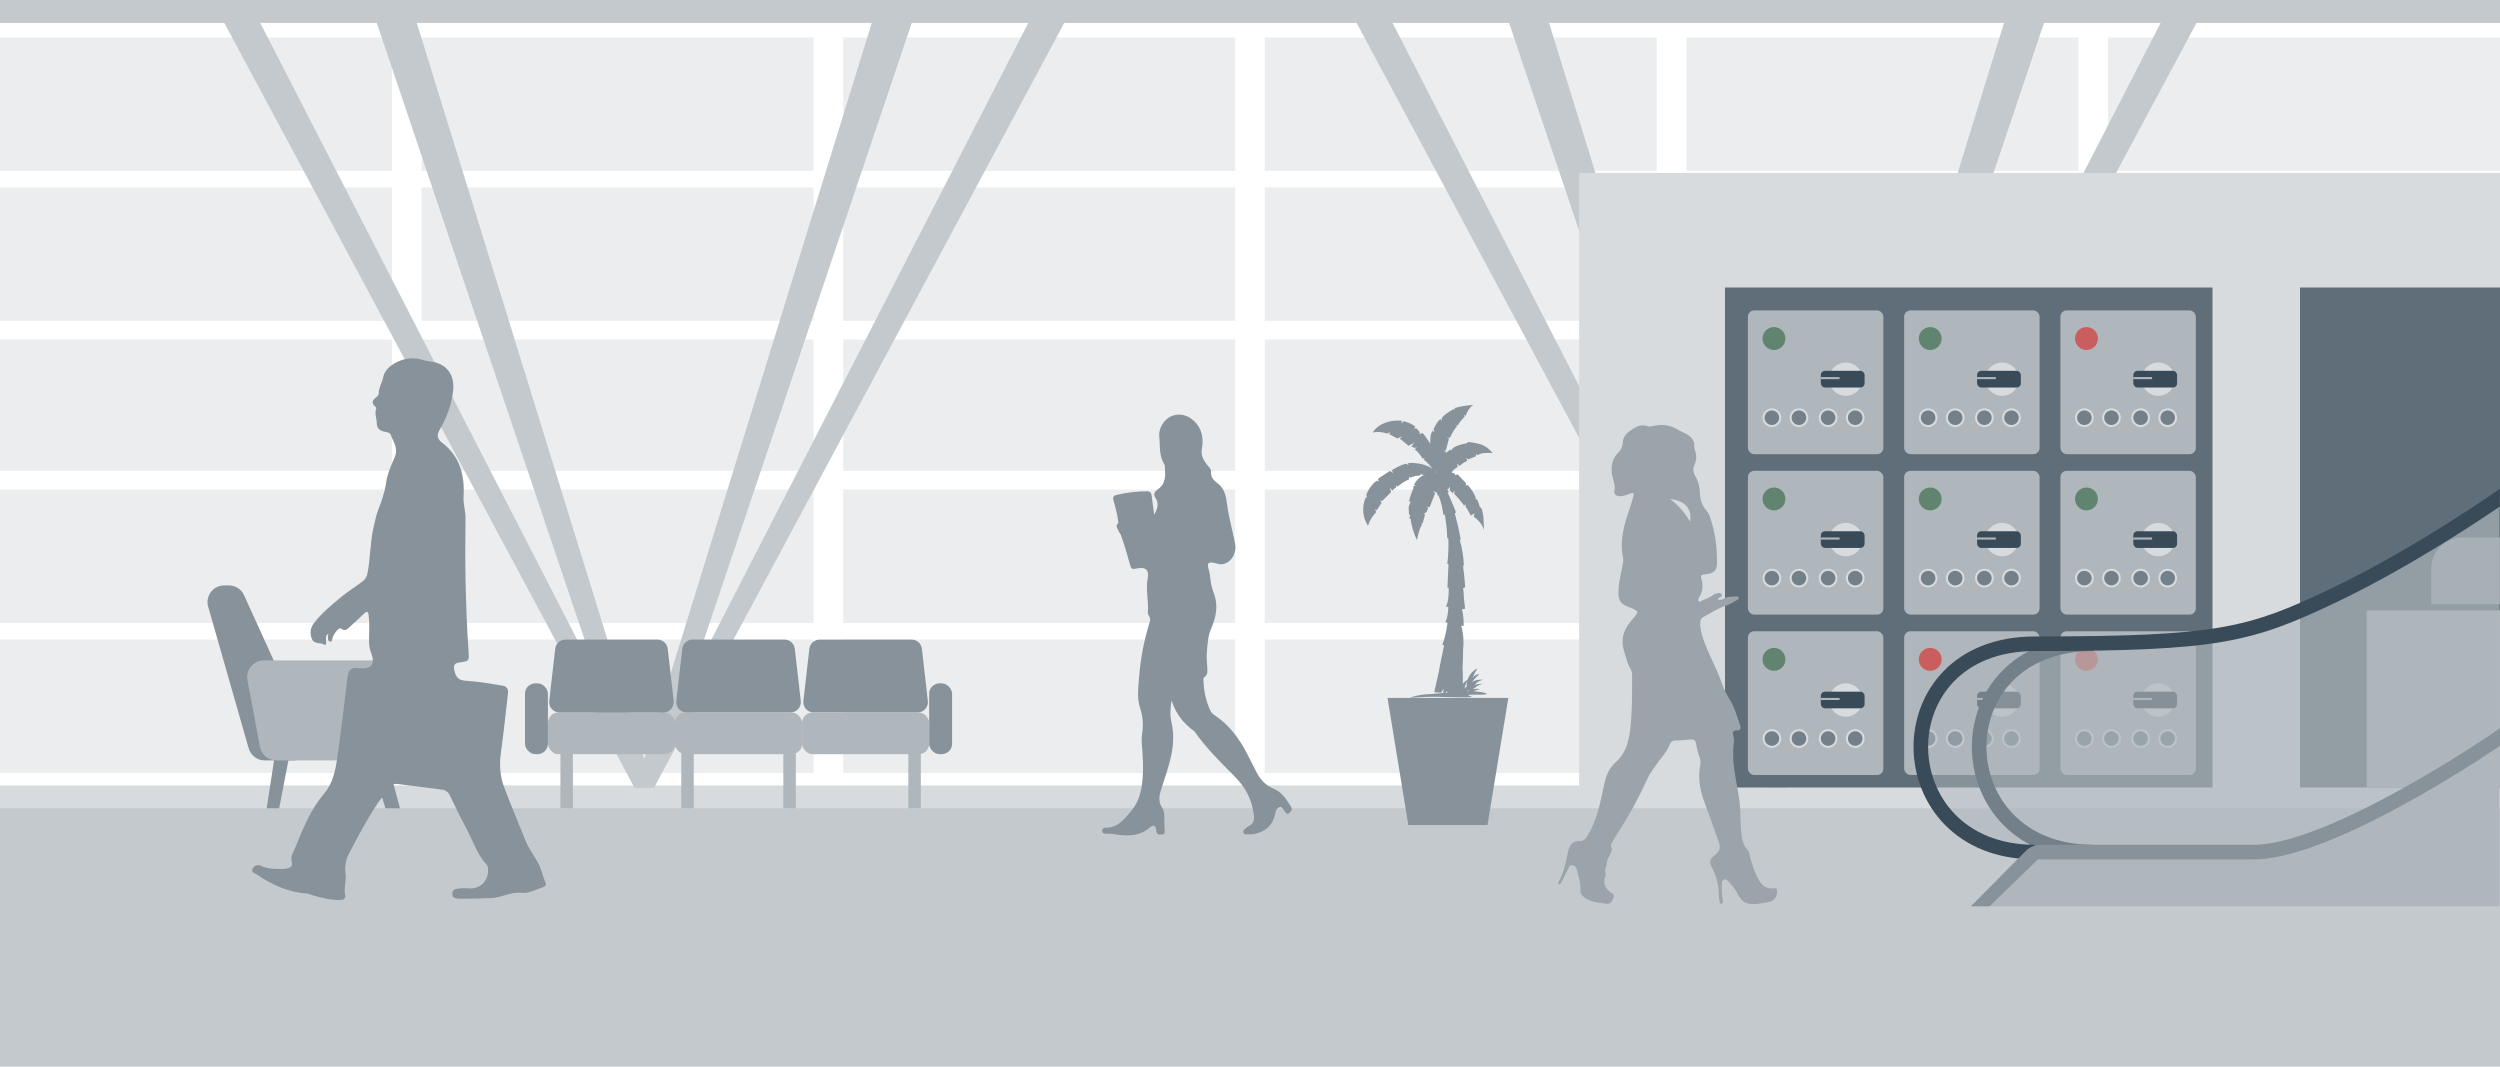 <svg width="1200" height="512" viewBox="0 0 1200 512" fill="none" xmlns="http://www.w3.org/2000/svg">
<g clip-path="url(#clip0_166_110723)">
<rect width="1200" height="512" fill="white"/>
<rect y="377" width="1200" height="135" fill="#C3C9CD"/>
<rect y="377" width="1200" height="11" fill="#D7DBDE"/>
<rect width="1200" height="377" transform="matrix(1 0 0 -1 0 377)" fill="white"/>
<rect width="1200" height="11" fill="#C3C9CD"/>
<rect x="202.375" y="307" width="188.124" height="64" fill="#EBEDEE"/>
<rect x="202.375" y="235" width="188.124" height="64" fill="#EBEDEE"/>
<rect x="202.375" y="163" width="188.124" height="63" fill="#EBEDEE"/>
<rect x="202.375" y="90" width="188.124" height="64" fill="#EBEDEE"/>
<rect x="202.375" y="18" width="188.124" height="64" fill="#EBEDEE"/>
<rect y="307" width="188.124" height="64" fill="#EBEDEE"/>
<rect y="235" width="188.124" height="64" fill="#EBEDEE"/>
<rect y="163" width="188.124" height="63" fill="#EBEDEE"/>
<rect y="90" width="188.124" height="64" fill="#EBEDEE"/>
<rect y="18" width="188.124" height="64" fill="#EBEDEE"/>
<rect x="404.75" y="307" width="188.124" height="64" fill="#EBEDEE"/>
<rect x="404.75" y="235" width="188.124" height="64" fill="#EBEDEE"/>
<rect x="404.75" y="163" width="188.124" height="63" fill="#EBEDEE"/>
<rect x="404.75" y="90" width="188.124" height="64" fill="#EBEDEE"/>
<rect x="404.75" y="18" width="188.124" height="64" fill="#EBEDEE"/>
<rect x="607.126" y="307" width="188.124" height="64" fill="#EBEDEE"/>
<rect x="607.126" y="235" width="188.124" height="64" fill="#EBEDEE"/>
<rect x="607.126" y="163" width="188.124" height="63" fill="#EBEDEE"/>
<rect x="607.126" y="90" width="188.124" height="64" fill="#EBEDEE"/>
<rect x="607.126" y="18" width="188.124" height="64" fill="#EBEDEE"/>
<rect x="809.501" y="307" width="188.124" height="64" fill="#EBEDEE"/>
<rect x="809.501" y="235" width="188.124" height="64" fill="#EBEDEE"/>
<rect x="809.501" y="163" width="188.124" height="63" fill="#EBEDEE"/>
<rect x="809.501" y="90" width="188.124" height="64" fill="#EBEDEE"/>
<rect x="809.501" y="18" width="188.124" height="64" fill="#EBEDEE"/>
<rect x="1011.88" y="307" width="188.124" height="64" fill="#EBEDEE"/>
<rect x="1011.88" y="235" width="188.124" height="64" fill="#EBEDEE"/>
<rect x="1011.88" y="163" width="188.124" height="63" fill="#EBEDEE"/>
<rect x="1011.88" y="90" width="188.124" height="64" fill="#EBEDEE"/>
<rect x="1011.88" y="18" width="188.124" height="64" fill="#EBEDEE"/>
<path d="M645 -0.5L848 378H857L662.5 -0.5H645Z" fill="#C3C9CD"/>
<path d="M720.5 -0.5L848 378H857L740 -0.5H720.5Z" fill="#C3C9CD"/>
<path d="M1060.5 -0.5L857.5 378H848.5L1043 -0.5H1060.5Z" fill="#C3C9CD"/>
<path d="M985 -0.5L857.5 378H848.5L965.5 -0.5H985Z" fill="#C3C9CD"/>
<path d="M101.5 -0.5L304.5 378H313.5L119 -0.5H101.5Z" fill="#C3C9CD"/>
<path d="M177 -0.5L304.5 378H313.5L196.5 -0.5H177Z" fill="#C3C9CD"/>
<path d="M517 -0.5L314 378H305L499.5 -0.5H517Z" fill="#C3C9CD"/>
<path d="M441.5 -0.5L314 378H305L422 -0.5H441.5Z" fill="#C3C9CD"/>
<rect x="827" y="135" width="373" height="243" fill="#5F6E79"/>
<g filter="url(#filter0_i_166_110723)">
<path d="M757 82H1200V137H1103V378H1061V137H827V378H757V82Z" fill="#D7DBDE"/>
</g>
<path d="M1167 273C1167 264.716 1173.72 258 1182 258H1200V290H1167V273Z" fill="#9BA4AB"/>
<rect x="1136" y="293" width="64" height="85" fill="#AFB7BC"/>
<g filter="url(#filter1_di_166_110723)">
<rect x="837" y="147" width="65" height="69" rx="3" fill="#AFB7BC"/>
</g>
<circle cx="886" cy="182" r="8" fill="#D7DBDE"/>
<rect x="874" y="178" width="21" height="8" rx="2" fill="#394A58"/>
<circle cx="850.5" cy="200.5" r="4.5" fill="#D7DBDE"/>
<circle cx="877.5" cy="200.5" r="4.5" fill="#D7DBDE"/>
<circle cx="863.5" cy="200.5" r="4.5" fill="#D7DBDE"/>
<circle cx="890.5" cy="200.5" r="4.5" fill="#D7DBDE"/>
<circle cx="850.5" cy="200.5" r="3.5" fill="#73808A"/>
<circle cx="877.5" cy="200.5" r="3.5" fill="#73808A"/>
<circle cx="863.5" cy="200.5" r="3.5" fill="#73808A"/>
<circle cx="890.5" cy="200.5" r="3.5" fill="#73808A"/>
<circle cx="851.5" cy="162.5" r="5.5" fill="#608470"/>
<rect x="874" y="181" width="9" height="1" fill="#AFB7BC"/>
<g filter="url(#filter2_di_166_110723)">
<rect x="837" y="224" width="65" height="69" rx="3" fill="#AFB7BC"/>
</g>
<circle cx="886" cy="259" r="8" fill="#D7DBDE"/>
<rect x="874" y="255" width="21" height="8" rx="2" fill="#394A58"/>
<circle cx="850.5" cy="277.5" r="4.5" fill="#D7DBDE"/>
<circle cx="877.5" cy="277.5" r="4.5" fill="#D7DBDE"/>
<circle cx="863.5" cy="277.5" r="4.5" fill="#D7DBDE"/>
<circle cx="890.5" cy="277.5" r="4.5" fill="#D7DBDE"/>
<circle cx="850.5" cy="277.5" r="3.5" fill="#73808A"/>
<circle cx="877.5" cy="277.5" r="3.5" fill="#73808A"/>
<circle cx="863.5" cy="277.5" r="3.5" fill="#73808A"/>
<circle cx="890.5" cy="277.5" r="3.5" fill="#73808A"/>
<circle cx="851.5" cy="239.5" r="5.5" fill="#608470"/>
<rect x="874" y="258" width="9" height="1" fill="#AFB7BC"/>
<g filter="url(#filter3_di_166_110723)">
<rect x="837" y="301" width="65" height="69" rx="3" fill="#AFB7BC"/>
</g>
<circle cx="886" cy="336" r="8" fill="#D7DBDE"/>
<rect x="874" y="332" width="21" height="8" rx="2" fill="#394A58"/>
<circle cx="850.5" cy="354.5" r="4.5" fill="#D7DBDE"/>
<circle cx="877.5" cy="354.5" r="4.5" fill="#D7DBDE"/>
<circle cx="863.5" cy="354.5" r="4.5" fill="#D7DBDE"/>
<circle cx="890.5" cy="354.5" r="4.5" fill="#D7DBDE"/>
<circle cx="850.5" cy="354.5" r="3.5" fill="#73808A"/>
<circle cx="877.5" cy="354.5" r="3.5" fill="#73808A"/>
<circle cx="863.5" cy="354.5" r="3.5" fill="#73808A"/>
<circle cx="890.5" cy="354.5" r="3.5" fill="#73808A"/>
<circle cx="851.5" cy="316.5" r="5.5" fill="#608470"/>
<rect x="874" y="335" width="9" height="1" fill="#AFB7BC"/>
<g filter="url(#filter4_di_166_110723)">
<rect x="912" y="147" width="65" height="69" rx="3" fill="#AFB7BC"/>
</g>
<circle cx="961" cy="182" r="8" fill="#D7DBDE"/>
<rect x="949" y="178" width="21" height="8" rx="2" fill="#394A58"/>
<circle cx="925.5" cy="200.5" r="4.5" fill="#D7DBDE"/>
<circle cx="952.5" cy="200.5" r="4.5" fill="#D7DBDE"/>
<circle cx="938.5" cy="200.5" r="4.5" fill="#D7DBDE"/>
<circle cx="965.5" cy="200.5" r="4.5" fill="#D7DBDE"/>
<circle cx="925.5" cy="200.5" r="3.5" fill="#73808A"/>
<circle cx="952.5" cy="200.5" r="3.5" fill="#73808A"/>
<circle cx="938.5" cy="200.5" r="3.5" fill="#73808A"/>
<circle cx="965.5" cy="200.5" r="3.5" fill="#73808A"/>
<circle cx="926.5" cy="162.5" r="5.5" fill="#608470"/>
<rect x="949" y="181" width="9" height="1" fill="#AFB7BC"/>
<g filter="url(#filter5_di_166_110723)">
<rect x="912" y="224" width="65" height="69" rx="3" fill="#AFB7BC"/>
</g>
<circle cx="961" cy="259" r="8" fill="#D7DBDE"/>
<rect x="949" y="255" width="21" height="8" rx="2" fill="#394A58"/>
<circle cx="925.5" cy="277.5" r="4.5" fill="#D7DBDE"/>
<circle cx="952.5" cy="277.5" r="4.5" fill="#D7DBDE"/>
<circle cx="938.5" cy="277.5" r="4.5" fill="#D7DBDE"/>
<circle cx="965.5" cy="277.5" r="4.5" fill="#D7DBDE"/>
<circle cx="925.5" cy="277.5" r="3.5" fill="#73808A"/>
<circle cx="952.5" cy="277.5" r="3.5" fill="#73808A"/>
<circle cx="938.5" cy="277.5" r="3.5" fill="#73808A"/>
<circle cx="965.5" cy="277.5" r="3.5" fill="#73808A"/>
<circle cx="926.5" cy="239.5" r="5.5" fill="#608470"/>
<rect x="949" y="258" width="9" height="1" fill="#AFB7BC"/>
<g filter="url(#filter6_di_166_110723)">
<rect x="912" y="301" width="65" height="69" rx="3" fill="#AFB7BC"/>
</g>
<circle cx="961" cy="336" r="8" fill="#D7DBDE"/>
<rect x="949" y="332" width="21" height="8" rx="2" fill="#394A58"/>
<circle cx="925.5" cy="354.5" r="4.5" fill="#D7DBDE"/>
<circle cx="952.5" cy="354.5" r="4.5" fill="#D7DBDE"/>
<circle cx="938.5" cy="354.5" r="4.5" fill="#D7DBDE"/>
<circle cx="965.5" cy="354.5" r="4.5" fill="#D7DBDE"/>
<circle cx="925.5" cy="354.5" r="3.5" fill="#73808A"/>
<circle cx="952.5" cy="354.5" r="3.5" fill="#73808A"/>
<circle cx="938.5" cy="354.5" r="3.5" fill="#73808A"/>
<circle cx="965.5" cy="354.5" r="3.5" fill="#73808A"/>
<circle cx="926.5" cy="316.5" r="5.5" fill="#CA5D5D"/>
<rect x="949" y="335" width="9" height="1" fill="#AFB7BC"/>
<g filter="url(#filter7_di_166_110723)">
<rect x="987" y="147" width="65" height="69" rx="3" fill="#AFB7BC"/>
</g>
<circle cx="1036" cy="182" r="8" fill="#D7DBDE"/>
<rect x="1024" y="178" width="21" height="8" rx="2" fill="#394A58"/>
<circle cx="1000.5" cy="200.5" r="4.5" fill="#D7DBDE"/>
<circle cx="1027.5" cy="200.5" r="4.5" fill="#D7DBDE"/>
<circle cx="1013.5" cy="200.5" r="4.5" fill="#D7DBDE"/>
<circle cx="1040.5" cy="200.5" r="4.5" fill="#D7DBDE"/>
<circle cx="1000.5" cy="200.5" r="3.5" fill="#73808A"/>
<circle cx="1027.5" cy="200.5" r="3.5" fill="#73808A"/>
<circle cx="1013.5" cy="200.5" r="3.5" fill="#73808A"/>
<circle cx="1040.5" cy="200.5" r="3.5" fill="#73808A"/>
<circle cx="1001.5" cy="162.5" r="5.5" fill="#CA5D5D"/>
<rect x="1024" y="181" width="9" height="1" fill="#AFB7BC"/>
<g filter="url(#filter8_di_166_110723)">
<rect x="987" y="224" width="65" height="69" rx="3" fill="#AFB7BC"/>
</g>
<circle cx="1036" cy="259" r="8" fill="#D7DBDE"/>
<rect x="1024" y="255" width="21" height="8" rx="2" fill="#394A58"/>
<circle cx="1000.5" cy="277.5" r="4.5" fill="#D7DBDE"/>
<circle cx="1027.5" cy="277.5" r="4.5" fill="#D7DBDE"/>
<circle cx="1013.5" cy="277.5" r="4.5" fill="#D7DBDE"/>
<circle cx="1040.5" cy="277.5" r="4.5" fill="#D7DBDE"/>
<circle cx="1000.5" cy="277.5" r="3.5" fill="#73808A"/>
<circle cx="1027.5" cy="277.5" r="3.5" fill="#73808A"/>
<circle cx="1013.5" cy="277.5" r="3.5" fill="#73808A"/>
<circle cx="1040.5" cy="277.5" r="3.5" fill="#73808A"/>
<circle cx="1001.5" cy="239.5" r="5.5" fill="#608470"/>
<rect x="1024" y="258" width="9" height="1" fill="#AFB7BC"/>
<g filter="url(#filter9_di_166_110723)">
<rect x="987" y="301" width="65" height="69" rx="3" fill="#AFB7BC"/>
</g>
<circle cx="1036" cy="336" r="8" fill="#D7DBDE"/>
<rect x="1024" y="332" width="21" height="8" rx="2" fill="#394A58"/>
<circle cx="1000.5" cy="354.5" r="4.5" fill="#D7DBDE"/>
<circle cx="1027.5" cy="354.5" r="4.5" fill="#D7DBDE"/>
<circle cx="1013.5" cy="354.5" r="4.5" fill="#D7DBDE"/>
<circle cx="1040.5" cy="354.5" r="4.5" fill="#D7DBDE"/>
<circle cx="1000.5" cy="354.5" r="3.5" fill="#73808A"/>
<circle cx="1027.5" cy="354.5" r="3.5" fill="#73808A"/>
<circle cx="1013.5" cy="354.5" r="3.5" fill="#73808A"/>
<circle cx="1040.5" cy="354.5" r="3.5" fill="#73808A"/>
<circle cx="1001.5" cy="316.5" r="5.5" fill="#CA5D5D"/>
<rect x="1024" y="335" width="9" height="1" fill="#AFB7BC"/>
<path opacity="0.3" d="M1004.75 309C930.752 309 932.753 409.001 1004.75 409.001H1109.75C1147.75 409.001 1199.5 374.5 1199.5 374.5V239C1199.5 239 1197 245.5 1156 267.5C1115 289.5 1090 309 1004.75 309Z" fill="#AFB7BC"/>
<path d="M1004.75 409.001C932.753 409.001 930.752 309 1004.75 309" stroke="#394A58" stroke-width="7"/>
<path opacity="0.5" d="M976.753 309C902.752 309 904.753 409.001 976.753 409.001H1081.75C1119.75 409.001 1199.75 354 1199.75 354V239C1199.75 239 1159.75 267 1119.75 286C1079.75 305 1064.75 309 976.753 309Z" fill="#AFB7BC"/>
<path fill-rule="evenodd" clip-rule="evenodd" d="M1176.61 258.343C1161.55 267.753 1141.42 279.581 1121.25 289.162C1101.17 298.703 1087.07 304.619 1066.84 308.075C1046.76 311.507 1020.73 312.5 976.753 312.5C959.083 312.5 946.279 318.446 937.921 327.062C929.526 335.717 925.386 347.303 925.502 358.966C925.619 370.631 929.994 382.247 938.475 390.931C946.916 399.573 959.611 405.501 976.753 405.501V412.501C957.894 412.501 943.339 405.929 933.467 395.821C923.636 385.755 918.636 372.371 918.503 359.036C918.369 345.698 923.105 332.283 932.897 322.188C942.726 312.055 957.422 305.5 976.753 305.5C1020.77 305.5 1046.24 304.494 1065.66 301.175C1084.93 297.882 1098.34 292.298 1118.25 282.839C1138.08 273.42 1157.95 261.748 1172.9 252.407C1180.36 247.741 1186.58 243.667 1190.93 240.761C1193.11 239.309 1194.82 238.148 1195.98 237.353C1196.56 236.955 1197 236.649 1197.3 236.442C1198.59 235.55 1199.93 234.5 1199.93 234.5V243.128C1198.75 243.938 1197.02 245.113 1194.82 246.583C1190.42 249.521 1184.14 253.634 1176.61 258.343Z" fill="#394A58"/>
<path d="M1081.75 409.001C1119.75 409.001 1199.75 354 1199.75 354V435H976.753H951L976.753 409.001H1081.75Z" fill="#AFB7BC"/>
<path fill-rule="evenodd" clip-rule="evenodd" d="M1200 358C1197.72 359.515 1192.61 362.954 1188.54 365.546C1180.41 370.727 1169.16 377.641 1156.7 384.56C1144.26 391.473 1130.56 398.424 1117.52 403.655C1104.58 408.851 1091.95 412.501 1081.75 412.501H978.212L955 435H946.05L972.359 408.461C974.237 406.567 976.794 405.501 979.461 405.501H1081.75C1090.56 405.501 1102.17 402.276 1114.92 397.159C1127.57 392.078 1141 385.278 1153.3 378.441C1165.6 371.609 1176.72 364.773 1184.78 359.642C1188.8 357.078 1192.06 354.942 1194.3 353.449L1200 349.5V358Z" fill="#87929B"/>
<path d="M99.917 291.2C98.455 286.089 102.293 281 107.609 281H109.85C112.987 281 115.834 282.833 117.132 285.687L148.066 353.687C150.475 358.984 146.603 365 140.784 365H127.056C123.485 365 120.347 362.633 119.365 359.2L99.917 291.2Z" fill="#87929B"/>
<path d="M185 388L177 362H185L192 388H185Z" fill="#87929B"/>
<path d="M134 388L139 362H132L128 388H134Z" fill="#87929B"/>
<path d="M118.776 326.474C117.853 321.551 121.63 317 126.639 317H193.306C197.986 317 201.667 321 201.278 325.664L198.611 357.664C198.266 361.811 194.8 365 190.639 365H132.639C128.79 365 125.486 362.258 124.776 358.474L118.776 326.474Z" fill="#AFB7BC"/>
<rect x="263" y="342" width="61" height="20" rx="5" fill="#AFB7BC"/>
<rect x="252" y="328" width="11" height="34" rx="5" fill="#87929B"/>
<rect x="446" y="328" width="11" height="34" rx="5" fill="#87929B"/>
<path d="M266.493 311.432C266.782 308.907 268.919 307 271.461 307H315.539C318.081 307 320.218 308.907 320.507 311.432L323.364 336.432C323.703 339.399 321.382 342 318.396 342H268.604C265.618 342 263.297 339.399 263.636 336.432L266.493 311.432Z" fill="#87929B"/>
<path d="M327.493 311.432C327.782 308.907 329.919 307 332.461 307H376.539C379.081 307 381.218 308.907 381.507 311.432L384.364 336.432C384.703 339.399 382.382 342 379.396 342H329.604C326.618 342 324.297 339.399 324.636 336.432L327.493 311.432Z" fill="#87929B"/>
<path d="M388.493 311.432C388.782 308.907 390.919 307 393.461 307H437.539C440.081 307 442.218 308.907 442.507 311.432L445.364 336.432C445.703 339.399 443.382 342 440.396 342H390.604C387.618 342 385.297 339.399 385.636 336.432L388.493 311.432Z" fill="#87929B"/>
<rect x="324" y="342" width="61" height="20" rx="5" fill="#AFB7BC"/>
<rect x="385" y="342" width="61" height="20" rx="5" fill="#AFB7BC"/>
<rect x="269" y="361" width="6" height="27" fill="#AFB7BC"/>
<rect x="327" y="361" width="6" height="27" fill="#AFB7BC"/>
<rect x="436" y="361" width="6" height="27" fill="#AFB7BC"/>
<rect x="376" y="361" width="6" height="27" fill="#AFB7BC"/>
<path d="M666 335H724L714 396H676L666 335Z" fill="#87929B"/>
<g filter="url(#filter10_i_166_110723)">
<path d="M707.286 218.169L707.526 216.756L707.886 217.552C708.233 217.373 708.59 217.215 708.956 217.079L709.328 216.935L709.576 216.853L709.879 216.741L710.183 216.656L710.764 216.502L711.057 216.487L711.477 216.467L711.812 216.451L712.301 216.427L712.595 216.413C712.845 216.387 713.097 216.375 713.35 216.376L713.629 216.363L714.206 216.405L714.499 216.391C714.785 216.418 715.068 216.465 715.346 216.532L715.342 216.448L715.237 216.299L715.234 216.229L715.025 215.973L714.935 215.851L714.743 215.65L714.61 215.503C714.607 215.433 714.478 215.369 714.39 215.303L714.228 215.129L713.848 214.811L713.6 214.613L713.098 214.076L712.809 213.894L712.476 213.672L712.086 213.425L711.669 213.206L711.094 212.912L710.648 212.667L710.191 212.479L709.706 212.306L709.221 212.12L709.067 212.127C707.33 211.607 705.537 211.294 703.726 211.194C702.526 211.869 702.378 212.283 702.378 212.283L702.568 211.867C700.913 212.133 699.301 212.621 697.777 213.318L697.679 213.323L697.106 213.645L697.008 213.649C696.813 213.78 696.628 213.924 696.455 214.083L696.307 214.216C696.19 214.333 696.084 214.46 695.989 214.596L695.871 214.755C695.758 214.928 695.673 215.116 695.617 215.314L695.28 214.714L692.873 216.512L693.056 215.648L691.918 215.591L693.031 215.131L694.507 209.454L693.35 208.991L694.982 209.123L695.262 208.535C696.064 206.75 697.105 205.083 698.356 203.578L697.564 202.846L698.57 203.358C699.546 201.757 700.722 200.287 702.071 198.984L701.531 197.959L702.392 198.674C702.392 198.674 704.307 193.943 706.395 193.379C703.317 193.504 700.265 193.995 697.303 194.842L697.343 195.667L696.809 195.342C696.809 195.342 692.574 197.579 691.287 199.365C691.201 199.608 691.141 199.821 691.067 200.021L690.983 200.319L690.911 200.561C690.895 200.633 690.875 200.704 690.851 200.774C690.857 200.83 690.86 200.886 690.859 200.942L690.864 201.04L690.868 201.123L690.34 200.056C688.9 201.529 687.791 203.293 687.088 205.23C687.323 205.655 687.461 206.127 687.491 206.612L686.634 205.701C686.301 206.199 686.058 206.751 685.915 207.333C685.924 207.515 685.809 207.745 685.75 207.986L685.759 208.167C685.714 208.394 685.669 208.634 685.626 208.889C685.626 208.889 685.63 208.972 685.632 209.014C685.646 209.308 685.564 209.634 685.538 209.972L685.551 210.238C685.565 210.531 685.58 210.839 685.526 211.164C685.523 211.252 685.527 211.341 685.538 211.429C685.549 211.639 685.559 211.863 685.57 212.087C684.049 209.609 682.029 206.946 682.029 206.946L680.125 207.263L680.571 206.625C680.092 205.806 679.452 205.093 678.69 204.529L677.683 204.858L678.301 203.721C676.64 202.471 674.722 201.606 672.686 201.19L671.58 202.351C671.671 201.872 671.788 201.398 671.931 200.932C665.238 200.415 660.817 202.871 658.742 205.452C658.436 205.811 658.159 206.195 657.915 206.599C660.19 206.127 662.552 206.299 664.734 207.096L666.36 206.527L665.785 207.382L669.724 209.462L672.012 208.384C671.67 208.813 671.301 209.219 670.908 209.601C671.815 210.117 675.05 212.974 675.05 212.974L677.593 211.688C677.593 211.688 677.613 212.093 676.373 213.4C676.511 213.412 676.648 213.434 676.783 213.465C676.973 213.51 677.158 213.571 677.338 213.648C677.463 213.707 677.584 213.776 677.698 213.855C677.765 213.909 677.825 213.972 677.875 214.042L677.879 214.112L679.156 213.574L678.101 214.648C679.573 215.882 680.821 217.363 681.787 219.024L681.791 219.108L682.874 218.916L682.432 219.624C684.053 220.854 685.436 222.368 686.515 224.093L686.166 223.816L685.949 223.672C685.783 223.543 685.609 223.425 685.427 223.319L685.109 223.124L684.534 222.815L684.522 222.858C684.278 222.744 684.021 222.63 683.75 222.531L683.478 222.418C683.107 222.282 682.709 222.147 682.282 222.027L681.956 221.945L681.233 221.756L681.302 221.753C679.219 221.305 677.087 221.121 674.957 221.205L675.011 222.309L674.092 221.569C674.092 221.569 671.625 221.828 666.964 224.801L667.866 226.074L666.177 225.049C666.177 225.049 661.895 227.764 660.433 228.816L660.78 230.201L659.789 229.702C658.756 230.502 657.836 231.438 657.052 232.483C656.788 232.832 656.513 233.21 656.253 233.629C655.993 234.048 655.733 234.481 655.477 234.97C655.234 235.458 655.006 235.96 654.795 236.516C655.005 236.804 655.097 237.16 655.053 237.513C655.046 237.591 655.009 237.662 654.951 237.714L654.829 237.804L654.732 237.809L654.55 237.818C653.582 239.987 653.173 242.364 653.361 244.733C653.549 247.101 654.328 249.384 655.626 251.373C656.405 248.88 657.781 246.615 659.636 244.775L658.897 243.409L659.778 243.941L662.182 240.363L661.497 239.219L662.461 239.467L666.59 235.315L666.75 235.167L666.135 233.165L667.332 234.438C667.871 233.854 668.494 233.352 669.179 232.948L669.133 231.997L669.818 232.538C671.472 231.165 673.301 230.016 675.256 229.122L675.384 227.715L675.891 228.349C677.031 227.814 678.248 227.466 679.498 227.319C679.897 227.272 680.299 227.253 680.7 227.261L681.125 226.19L681.456 226.944L683.091 226.865L682.993 226.87L682.236 227.159L682.083 227.166C680.135 228.168 678.588 229.806 677.698 231.807L678.457 231.854L677.235 232.67L677.515 233.245C676.536 235.312 675.804 237.488 675.335 239.727L676.437 239.926L675.464 240.646L675.971 240.705C675.809 240.828 675.673 240.982 675.572 241.159C675.459 241.355 675.366 241.561 675.294 241.775C675.299 241.887 675.236 242.016 675.2 242.144C675.208 242.181 675.21 242.219 675.205 242.256C675.179 242.396 675.163 242.537 675.156 242.679L675.161 242.791C675.17 242.972 675.18 243.182 675.191 243.42L675.195 243.49C675.191 243.705 675.202 243.919 675.226 244.133L675.237 244.357C675.246 244.552 675.256 244.762 675.267 244.986C675.271 245.07 675.275 245.153 675.279 245.237C675.283 245.321 675.377 245.807 675.448 246.112C675.442 246.145 675.443 246.178 675.452 246.21L676.044 246.265L675.356 247.7L676.04 247.919C676.531 251.518 677.579 255.018 679.147 258.294C680.356 251.999 681.589 250.846 681.589 250.846L681.049 250.115L681.816 250.331L682.247 248.81L683.034 245.969L682.347 245.666L683.708 244.844L684.533 242.786L683.658 242.071L685.192 242.502L687.815 235.9L686.909 234.543L688.355 235.482L688.532 235.081C688.775 235.77 688.991 236.46 689.14 236.929L689.522 236.729L689.528 236.854C689.536 237.008 689.642 237.171 689.706 237.35C690.776 240.192 691.485 243.157 691.814 246.175L692.475 245.933C693.166 249.689 693.565 253.493 693.67 257.311L694.177 257.356C694.196 257.748 694.22 258.251 694.244 258.755C694.328 262.401 694.148 266.049 693.708 269.67L694.287 269.782L694.182 271.945L693.772 281.13L694.345 281.102C694.357 281.354 694.371 281.648 694.387 281.983C694.411 284.21 694.257 287.988 693.02 290.206L694.199 290.261C694.202 292.807 693.74 295.332 692.836 297.712L693.797 297.876C693.814 298.225 693.681 298.666 693.607 299.16C693.214 302.354 692.449 305.491 691.327 308.506L692.177 308.703L691.985 309.651L689.783 320.311L689.894 320.305L689.745 320.985L687.441 331.285L690.757 331.475L691.938 329.54L691.704 331.639L685.606 332.158C682.842 332.213 680.094 332.605 677.425 333.325C672.288 334.582 681.819 333.224 689.439 333.473C697.058 333.721 707.565 333.997 704.962 333.198C702.36 332.399 703.665 332.448 709.956 332.452C715.49 332.465 711.388 331.065 706.461 330.869C707.419 330.273 708.508 329.917 709.633 329.833C708.434 329.543 707.181 329.565 705.994 329.897C705.994 329.897 708.677 327.441 710.84 327.266C709.48 327.18 708.116 327.341 706.814 327.741C707.861 326.485 709.299 325.616 710.898 325.273C709.043 325.069 707.169 325.433 705.526 326.318C706.643 324.981 707.856 323.728 709.156 322.569C708.514 322.597 707.887 322.769 707.32 323.07C706.753 323.371 706.26 323.795 705.877 324.311C706.506 322.742 707.272 321.233 708.167 319.8C707.028 320.377 706.016 321.175 705.189 322.149C704.363 323.123 703.74 324.252 703.356 325.47C703.014 326.426 702.91 327.45 703.052 328.456C702.63 328.762 702.251 329.124 701.927 329.533C702.248 328.042 702.772 326.602 703.485 325.253C702.537 325.72 701.726 326.426 701.133 327.301C701.178 325.337 701.195 323.094 701.106 321.248L701.084 320.787C701.076 320.633 701.069 320.493 701.062 320.34C701.063 320.213 701.057 320.087 701.044 319.962C701.037 319.822 701.031 319.696 701.025 319.585C701.016 319.524 701.013 319.463 701.017 319.403C701.139 317.295 701.341 313.081 701.307 310.055L701.349 310.053C701.663 306.711 701.405 303.34 700.587 300.084C700.503 299.808 700.406 299.546 700.31 299.299L701.552 299.477C701.608 297 701.389 294.524 700.901 292.095C700.893 292.072 700.892 292.048 700.897 292.025C700.888 291.829 700.809 291.651 700.758 291.471C700.758 291.471 700.758 291.471 700.754 291.387L701.271 291.362L702.217 291.218C702.217 291.218 701.989 288.525 701.648 285.822L701.641 285.668C701.628 285.403 701.615 285.137 701.602 284.872C701.589 284.606 701.595 284.718 701.59 284.634C701.586 284.55 701.568 284.172 701.557 283.949C701.547 283.725 701.549 283.767 701.544 283.669C701.539 283.571 701.524 283.25 701.514 283.054L701.501 282.788L701.39 282.233C701.382 282.196 701.381 282.159 701.385 282.121C701.385 282.121 701.371 281.842 701.281 281.706L701.269 281.468L701.26 281.286L701.4 281.28L702.291 280.872C702.291 280.872 701.881 275.286 701.384 271.667L701.377 271.541C701.374 271.471 701.371 271.401 701.367 271.331C701.364 271.261 701.351 270.996 701.344 270.842C701.336 270.688 701.334 270.646 701.33 270.562C701.321 270.507 701.318 270.45 701.322 270.394L701.651 270.252C701.494 266.463 700.917 262.703 699.932 259.04C699.832 258.709 699.733 258.391 699.62 258.088L700.151 258.062C700.151 258.062 699.184 252.265 697.677 246.887C697.594 246.61 697.524 246.32 697.426 246.044L697.419 245.89C697.412 245.75 697.335 245.614 697.287 245.476L697.421 245.358L697.907 244.97C697.907 244.97 696.306 240.843 694.862 237.633L694.47 236.769C694.359 236.509 694.25 236.276 694.141 236.057C694.141 236.057 694.141 236.057 694.137 235.973L693.843 235.398L694.417 235.104L693.567 233.744C693.755 233.832 693.951 233.902 694.151 233.954L694.908 232.516L694.886 234.367L696.351 235.697L697.41 234.413L696.98 235.961C698.464 237.495 699.852 239.117 701.138 240.819L701.365 241.159L701.455 241.294C701.545 241.431 701.627 241.572 701.7 241.717C702.447 241.232 702.721 241.093 702.721 241.093L702.43 242.032C702.43 242.032 703.822 244.165 704.537 245.616C704.629 245.785 704.712 245.959 704.786 246.136C704.844 246.27 704.888 246.408 704.918 246.55C705.547 246.1 706.218 245.711 706.921 245.388L706.308 246.904C706.308 246.904 710.655 249.889 711.343 253.667C711.338 253.644 711.337 253.621 711.339 253.597L711.332 253.458C711.325 253.421 711.323 253.383 711.327 253.346C711.327 253.346 711.321 253.22 711.317 253.136C711.313 253.052 711.312 253.038 711.309 252.982C711.307 252.926 711.3 252.786 711.295 252.689C711.299 252.628 711.296 252.567 711.286 252.507C711.28 252.367 711.272 252.199 711.264 252.045L711.258 251.92C711.247 251.696 711.236 251.472 711.225 251.234L711.215 251.025C711.206 250.843 711.197 250.661 711.188 250.465L711.172 250.144C711.163 249.962 711.155 249.78 711.146 249.599C711.137 249.417 711.134 249.347 711.128 249.221C711.121 249.095 711.109 248.844 711.1 248.648C711.09 248.452 711.087 248.382 711.08 248.242C711.073 248.103 711.059 247.795 711.048 247.571C711.037 247.348 711.036 247.334 711.03 247.208L710.852 246.137C710.847 246.025 710.842 245.928 710.837 245.816L710.671 244.997L710.563 244.512C710.552 244.274 710.443 244.041 710.375 243.806C710.308 243.571 710.358 243.442 710.237 243.266L709.274 242.192C708.939 241.023 708.528 239.877 708.044 238.762L707.209 238.592L707.389 237.966C706.514 235.688 705.199 233.604 703.52 231.833L702.559 231.95L702.722 230.975C702.722 230.975 699.384 227.437 698.589 226.648L697.438 227.166L697.402 226.425C697.081 226.24 696.74 226.092 696.386 225.984L695.873 225.813L695.705 225.821L695.824 225.661C695.916 225.53 696.035 225.398 696.141 225.267C696.803 224.376 697.672 223.66 698.674 223.183L698.471 221.595L699.546 222.664L699.895 222.367C700.894 221.487 702.021 220.766 703.239 220.229L702.863 218.846L703.82 219.514C704.936 218.969 706.095 218.52 707.286 218.169ZM688.601 226.08L688.311 225.59L688.204 225.693C688.194 225.497 688.185 225.302 688.246 225.116L688.581 225.955C688.581 225.955 688.555 225.998 688.571 226.04L688.601 226.08ZM693.55 330.709L693.715 331.514L692.862 331.555L693.55 330.709ZM704.001 330.694L703.701 330.877L703.338 330.894C703.414 330.722 703.543 330.492 703.685 330.247C703.769 330.408 703.866 330.563 703.973 330.709L704.001 330.694ZM685.448 213.031L685.462 213.325L685.196 213.338C685.289 213.243 685.373 213.14 685.448 213.031Z" fill="#87929B"/>
</g>
<path d="M157.595 304.126C156.107 305.363 156.5 306.711 156.547 307.985C156.547 308.659 156.469 309.954 155.809 309.507C153.881 308.217 150.79 309.407 149.679 306.648C149.138 305.39 148.956 304.005 149.154 302.649C149.352 301.293 149.922 300.02 150.8 298.971C154.468 294.233 159.025 290.49 163.594 286.704C166.837 284.019 170.368 281.76 173.752 279.296C174.463 278.801 175.067 278.165 175.527 277.429C175.987 276.692 176.294 275.869 176.429 275.01C177.833 267.781 177.618 260.342 179.31 253.145C179.997 250.244 180.52 247.306 181.615 244.526C183.255 240.361 184.712 236.133 185.335 231.685C185.958 227.236 187.834 223.26 189.526 219.28C191.302 215.1 188.74 212.083 187.551 208.692C187.163 207.587 185.707 207.444 184.607 207.223C182.155 206.734 180.814 205.544 180.798 202.78C180.798 200.642 179.714 198.536 180.552 196.335C180.618 196.123 180.616 195.895 180.545 195.684C180.475 195.473 180.34 195.29 180.159 195.161C178.064 193.482 178.807 192.071 180.531 190.717C181.16 190.222 181.778 189.628 181.788 188.796C181.83 185.942 183.449 183.531 184.004 180.809C184.942 176.202 191.208 172.342 197.143 172.027C198.889 171.924 200.639 172.12 202.319 172.606C203.646 173.04 205.011 173.346 206.395 173.522C214.065 174.269 218.293 179.577 217.507 187.311C216.81 194.203 214.426 200.473 210.974 206.381C209.554 208.808 209.926 210.772 212.022 212.357C220.687 218.948 223.154 227.962 222.5 238.366C222.285 241.841 223.484 245.258 223.443 248.801C223.322 258.878 223.254 268.961 223.469 279.038C223.715 290.416 224.139 301.794 224.93 313.155C225.218 317.31 225.082 317.315 220.996 317.894C217.711 318.352 217.496 319.4 218.277 322.517C219.278 326.523 221.724 326.687 225.119 326.887C230.557 327.213 235.948 328.298 241.359 329.145C243.549 329.493 244.036 331.083 243.801 333.078C242.701 342.382 241.763 351.711 240.474 360.983C239.667 366.801 239.851 372.192 242.004 377.899C245.21 386.413 248.757 394.747 252.094 403.171C253.906 407.736 256.966 411.322 258.978 415.634C260.204 418.266 260.659 421.046 261.817 423.637C262.472 425.09 261.241 425.7 260.125 426.037C256.95 427.006 253.613 428.96 250.601 428.559C245.32 427.864 241.024 430.839 236.063 431.055C231.002 431.281 225.957 431.413 220.87 431.397C220.26 431.395 219.65 431.346 219.047 431.25C217.879 431.066 217.14 430.402 217.088 429.144C217.035 427.885 217.612 426.89 218.948 426.685C220.832 426.338 222.754 426.246 224.663 426.411C230.394 427.038 234.69 422.815 234.266 417.087C234.219 416.492 234.177 415.739 233.821 415.355C228.901 410.021 226.837 403.077 223.469 396.88C220.792 391.957 218.366 386.876 215.951 381.843C215.613 381.038 215.058 380.343 214.35 379.838C213.641 379.332 212.806 379.034 211.938 378.979C204.838 378.115 197.744 377.218 190.658 376.288C189.18 376.099 188.305 376.657 187.336 377.773C179.075 387.224 173.574 398.407 167.691 409.332C166.041 412.357 165.391 415.83 165.836 419.251C166.36 422.863 164.877 426.348 165.679 429.955C166.014 431.471 164.568 431.929 163.227 431.982C158.711 432.166 154.431 430.929 150.13 429.739C149.213 429.486 148.328 428.949 147.406 428.891C138.332 428.322 130.447 424.621 123.055 419.64C122.175 419.051 120.342 418.677 121.243 417.008C122.05 415.528 123.543 414.76 125.266 415.602C128.541 417.182 132.03 417.15 135.524 417.129C136.395 417.123 137.261 417.004 138.101 416.776C139.72 416.329 140.6 415.565 140.014 413.538C139.249 410.906 141.061 408.615 141.936 406.399C145.551 397.406 149.161 388.414 155.641 380.864C159.665 376.183 160.959 370.002 161.839 364.052C163.746 351.148 165.15 338.17 166.795 325.228C167.319 321.185 168.497 320.284 172.453 320.727C178.315 321.385 180.311 318.742 178.064 313.213C177.231 311.186 177.136 309.149 177.152 307.037C177.152 303.099 177.466 299.14 176.948 295.218C176.733 293.612 176.162 293.185 174.852 294.433C172.447 296.723 170.027 298.998 167.56 301.22C166.596 302.083 165.595 303.031 164.118 301.946C163.07 301.178 162.31 301.973 161.671 302.704C160.789 303.68 160.104 304.819 159.654 306.058C159.392 306.811 159.612 308.164 158.402 307.954C157.281 307.764 157.354 306.516 157.354 305.547C157.438 305.221 157.517 304.8 157.595 304.126Z" fill="#87929B"/>
<path d="M748.322 424.63C747.691 423.944 748.139 423.401 748.395 422.909C750.497 418.842 751.489 414.44 752.375 410.003C752.582 408.819 752.92 407.662 753.381 406.551C754.222 404.662 755.748 403.609 757.901 403.753C759.839 403.885 760.862 402.945 761.863 401.368C766.708 393.722 768.147 385.014 770.026 376.451C770.889 372.51 772.27 368.724 775.277 366.134C780.277 361.823 781.721 356.365 782.47 350.215C783.517 341.66 783.385 333.111 783.417 324.543C783.417 323.4 783.343 322.284 782.74 321.272C781.09 318.511 780.455 315.397 779.514 312.388C777.864 307.037 779.235 302.469 782.681 298.302C787 293.083 787.479 293.707 780.779 290.937C778.065 289.812 776.95 288.031 776.867 285.248C776.73 280.372 777.992 275.708 778.892 270.986C779.075 270.019 779.299 269.079 779.089 268.085C777.576 260.95 778.91 254.104 781.205 247.339C782.237 244.275 783.156 241.171 784.088 238.071C784.449 236.86 784.13 236.359 782.717 236.824C781.008 237.393 779.386 238.279 777.471 238.18C775.926 238.098 774.646 237.33 774.916 235.92C775.592 232.454 773.75 229.427 773.577 226.119C773.394 222.662 774.276 219.743 776.707 217.303C777.401 216.667 777.956 215.899 778.34 215.044C778.723 214.19 778.927 213.267 778.938 212.332C779.011 209.21 781.387 207.434 783.75 205.888C785.807 204.533 788.023 203.629 790.642 204.533C791.785 204.912 793.046 204.582 794.253 204.343C798.133 203.579 801.803 204.054 805.221 206.15C807.639 207.646 810.637 208.247 812.36 210.823C812.927 211.668 813.416 212.477 813.274 213.534C813.173 214.51 813.311 215.496 813.676 216.408C814.07 217.473 814.246 218.604 814.195 219.736C814.144 220.868 813.867 221.98 813.379 223.005C812.465 224.976 812.712 226.77 813.777 228.586C815.294 231.18 815.852 233.982 815.975 236.996C816.098 239.91 816.949 242.744 819.037 245.008C819.747 245.795 820.286 246.718 820.623 247.719C823.278 255.03 824.22 262.631 824.165 270.313C824.138 273.711 822.634 275.198 819.197 275.577C816.277 275.898 816.135 276.029 816.875 278.74C817.224 280.013 817.308 281.343 817.121 282.648C816.935 283.954 816.483 285.209 815.792 286.337C815.395 287.037 814.75 287.936 815.459 288.596C816.167 289.256 816.793 288.257 817.456 288.004C819.332 287.374 821.103 286.473 822.712 285.329C823.291 284.97 823.946 284.747 824.627 284.678C825.321 284.552 826.085 284.678 826.386 285.397C826.747 286.255 825.984 286.554 825.404 286.91C825.106 287.091 824.837 287.322 824.384 287.656C824.867 287.872 825.398 287.959 825.925 287.909C826.452 287.858 826.956 287.671 827.387 287.367C829.179 286.255 831.135 286.395 833.072 286.291C833.685 286.26 834.402 286.215 834.608 286.938C834.786 287.584 834.151 287.814 833.694 288.054C832.017 288.958 830.403 290.033 828.626 290.629C824.681 291.949 821.254 294.181 817.657 296.142C817.214 296.338 816.836 296.654 816.568 297.055C816.3 297.455 816.153 297.922 816.144 298.402C815.934 301.321 816.601 303.865 817.566 306.721C820.024 313.951 823.918 320.558 826.395 327.747C827.441 330.673 828.805 333.477 830.463 336.111C832.748 339.844 833.785 344.006 835.225 348.041C835.732 349.46 835.728 350.594 833.685 350.567C832.145 350.567 831.4 351.249 831.902 352.826C832.666 355.136 832.085 357.458 831.957 359.763C831.5 367.983 833.744 375.881 834.869 383.902C835.677 389.673 835.134 395.484 836.002 401.218C836.358 403.564 836.77 405.737 838.662 407.689C839.937 409.013 839.914 411.521 840.572 413.469C841.815 417.152 843.004 420.929 845.344 424.052C845.999 424.881 846.855 425.534 847.832 425.95C848.81 426.367 849.878 426.533 850.938 426.433C853.095 426.266 853.131 426.56 852.912 428.607C852.546 431.996 850.353 432.9 847.496 433.239C846.893 433.311 846.294 433.424 845.695 433.541C840.696 434.536 836.349 434.314 833.927 428.747C833.013 426.673 831.185 424.969 829.718 423.162C829.211 422.534 828.47 421.887 827.556 422.181C826.505 422.525 826.473 423.537 826.446 424.441C826.344 426.998 826.497 429.559 826.903 432.086C827.003 432.696 827.195 433.677 826.272 433.749C825.349 433.822 825.486 432.846 825.358 432.213C825.211 431.551 825.123 430.879 825.093 430.202C825.146 425.372 823.984 420.605 821.711 416.329C820.28 413.618 820.797 412.339 823.109 410.455C825.682 408.358 826.039 406.948 824.887 403.762C822.556 397.319 820.28 390.852 817.917 384.422C815.879 378.877 814.992 373.238 816.089 367.368C816.362 366.261 816.329 365.101 815.993 364.01C815.12 361.768 814.494 359.44 814.124 357.065C813.905 355.533 813.132 354.702 811.313 354.955C808.975 355.258 806.62 355.424 804.261 355.452C802.836 355.483 802.036 356.026 801.519 357.327C800.016 361.141 797.004 363.997 794.801 367.372C793.531 369.32 792.013 371.091 791.026 373.247C786.667 382.858 781.568 392.125 775.775 400.965C775.03 402.1 774.404 403.311 773.769 404.508C773.526 404.96 773.106 405.606 773.257 405.963C774.591 409.167 771.543 411.264 771.324 413.894C771.177 415.701 770.044 417.355 770.643 419.212C770.995 420.306 770.208 421.228 770.085 422.272C769.77 424.983 770.999 426.79 773.079 428.291C773.993 428.932 775.149 429.497 774.495 430.966C773.842 432.434 772.978 434.129 771.127 433.822C767.142 433.144 762.864 433.171 759.674 430.012C758.979 429.325 758.509 428.761 758.591 427.721C758.879 424.106 757.718 420.744 756.831 417.328C756.732 416.804 756.463 416.326 756.066 415.965C755.669 415.604 755.165 415.38 754.628 415.326C753.39 415.163 753.166 416.23 752.768 416.98C751.722 418.986 750.739 421.024 749.702 423.035C749.382 423.663 749.158 424.432 748.322 424.63ZM801.629 239.486C805.556 242.454 808.838 246.173 811.281 250.421C812.154 243.205 808.164 240.367 801.629 239.486Z" fill="#9BA4AB"/>
<path d="M562.369 336.16C561.719 340.214 561.539 343.451 562.323 346.813C563.799 353.15 563.112 359.501 561.437 365.723C560.256 370.09 558.858 374.402 557.428 378.696C556.372 381.874 555.841 384.876 557.917 387.92C558.983 389.461 558.872 391.425 558.881 393.27C558.881 394.88 558.881 396.498 559.001 398.099C559.112 399.321 559.398 400.446 557.617 400.566C556.15 400.663 555.122 400.492 554.988 398.611C554.817 396.185 553.756 395.599 551.943 397.176C547.302 401.207 541.983 401.429 536.341 400.631C534.496 400.377 532.697 400.059 530.833 400.17C529.91 400.239 529.103 399.911 529.011 398.846C528.986 398.652 529.004 398.455 529.063 398.268C529.121 398.082 529.22 397.91 529.352 397.766C529.483 397.621 529.645 397.506 529.825 397.43C530.005 397.354 530.199 397.318 530.395 397.324C536.793 397.453 540.05 392.836 543.45 388.621C547.002 384.207 548.063 378.862 548.483 373.337C548.857 368.264 548.585 363.232 548.17 358.182C547.953 356.351 547.953 354.501 548.17 352.671C548.829 348.409 548.696 344.148 547.339 340.158C545.674 335.265 546.347 330.473 546.721 325.584C547.402 316.335 549.148 307.195 551.925 298.346C552.068 297.95 552.119 297.526 552.073 297.107C552.027 296.689 551.887 296.286 551.662 295.929C551.32 295.348 550.901 294.638 550.956 294.029C551.459 288.527 549.821 283.053 550.914 277.532C551.676 273.681 549.858 272.03 546.098 272.805C543.224 273.395 543.021 273.317 542.255 270.457C541.024 265.882 539.658 261.353 538.044 256.898C537.758 256.119 537.144 255.468 536.816 254.698C536.355 253.591 535.271 252.494 536.669 251.221C536.918 250.99 536.701 250.206 536.641 249.685C536.244 246.392 535.313 243.228 534.445 240.041C534.044 238.579 534.487 237.915 535.917 237.574C540.7 236.424 545.603 235.842 550.522 235.84C552.1 235.84 552.654 236.624 552.829 238.077C553.147 240.95 553.576 243.809 554.015 247.056C555.703 244.035 556.45 241.485 554.43 238.667C553.452 237.283 554.43 235.771 555.532 235.037C559.661 232.321 559.444 228.295 559.158 224.185C559.181 223.725 559.092 223.267 558.9 222.848C556.16 218.697 556.93 213.905 556.446 209.386C556.021 205.475 558.928 201.153 562.221 199.77C566.014 198.178 569.981 199.092 573.233 202.168C577.118 205.857 577.722 210.764 576.924 215.358C576.31 218.96 577.846 220.989 579.567 223.328C580.245 224.25 581.389 225.048 581.292 226.21C581.048 229.046 582.524 230.55 584.637 232.146C587.866 234.585 588.554 238.524 589.02 242.227C589.813 248.564 591.663 254.68 592.844 260.897C593.711 265.467 591.049 270.088 586.884 270.785C585.684 270.988 584.605 270.665 583.498 270.356C580.121 269.434 579.166 270.07 580.181 273.381C580.79 275.365 580.891 277.265 581.154 279.234C581.496 281.284 582.049 283.293 582.806 285.23C584.817 290.889 583.673 296.368 581.422 301.524C579.682 305.472 579.613 309.544 579.244 313.616C579.041 315.812 579.396 318.058 579.47 320.276C579.53 322.015 579.932 323.823 578.086 325.082C577.487 325.492 577.667 326.355 577.685 327.037C577.842 331.808 578.91 336.504 580.831 340.873C581.336 341.915 582.139 342.783 583.138 343.368C590.016 348.008 594.8 354.4 598.546 361.664C600.059 364.597 601.557 367.54 603.039 370.491C604.861 374.107 607.482 376.99 611.246 378.53C615.32 380.195 617.428 383.64 619.61 387.058C620.408 388.312 619.9 389.493 618.821 390.286C617.534 391.245 617.151 389.853 616.514 389.207C615.799 388.483 615.412 387.035 614.097 387.5C612.538 388.049 612.252 389.705 611.943 391.093C610.794 396.425 607.256 399.178 602.195 400.276C600.94 400.552 599.602 400.465 598.301 400.483C597.683 400.483 597.037 400.359 596.825 399.63C596.75 399.328 596.768 399.01 596.878 398.718C596.987 398.426 597.183 398.175 597.439 397.997C598.112 397.369 598.857 396.821 599.658 396.365C601.729 395.336 602.112 393.662 601.886 391.559C601.092 384.18 598.029 378.124 592.715 372.779C586.016 366.045 579.203 359.349 573.671 351.536C573.508 351.275 573.304 351.042 573.067 350.844C568.145 347.252 564.353 342.755 562.369 336.16Z" fill="#87929B"/>
</g>
<defs>
<filter id="filter0_i_166_110723" x="757" y="82" width="443" height="296" filterUnits="userSpaceOnUse" color-interpolation-filters="sRGB">
<feFlood flood-opacity="0" result="BackgroundImageFix"/>
<feBlend mode="normal" in="SourceGraphic" in2="BackgroundImageFix" result="shape"/>
<feColorMatrix in="SourceAlpha" type="matrix" values="0 0 0 0 0 0 0 0 0 0 0 0 0 0 0 0 0 0 127 0" result="hardAlpha"/>
<feOffset dx="1" dy="1"/>
<feComposite in2="hardAlpha" operator="arithmetic" k2="-1" k3="1"/>
<feColorMatrix type="matrix" values="0 0 0 0 1 0 0 0 0 1 0 0 0 0 1 0 0 0 1 0"/>
<feBlend mode="normal" in2="shape" result="effect1_innerShadow_166_110723"/>
</filter>
<filter id="filter1_di_166_110723" x="837" y="147" width="66" height="70" filterUnits="userSpaceOnUse" color-interpolation-filters="sRGB">
<feFlood flood-opacity="0" result="BackgroundImageFix"/>
<feColorMatrix in="SourceAlpha" type="matrix" values="0 0 0 0 0 0 0 0 0 0 0 0 0 0 0 0 0 0 127 0" result="hardAlpha"/>
<feOffset dx="1" dy="1"/>
<feComposite in2="hardAlpha" operator="out"/>
<feColorMatrix type="matrix" values="0 0 0 0 0.273 0 0 0 0 0.32 0 0 0 0 0.354 0 0 0 1 0"/>
<feBlend mode="normal" in2="BackgroundImageFix" result="effect1_dropShadow_166_110723"/>
<feBlend mode="normal" in="SourceGraphic" in2="effect1_dropShadow_166_110723" result="shape"/>
<feColorMatrix in="SourceAlpha" type="matrix" values="0 0 0 0 0 0 0 0 0 0 0 0 0 0 0 0 0 0 127 0" result="hardAlpha"/>
<feOffset dx="1" dy="1"/>
<feComposite in2="hardAlpha" operator="arithmetic" k2="-1" k3="1"/>
<feColorMatrix type="matrix" values="0 0 0 0 1 0 0 0 0 1 0 0 0 0 1 0 0 0 1 0"/>
<feBlend mode="normal" in2="shape" result="effect2_innerShadow_166_110723"/>
</filter>
<filter id="filter2_di_166_110723" x="837" y="224" width="66" height="70" filterUnits="userSpaceOnUse" color-interpolation-filters="sRGB">
<feFlood flood-opacity="0" result="BackgroundImageFix"/>
<feColorMatrix in="SourceAlpha" type="matrix" values="0 0 0 0 0 0 0 0 0 0 0 0 0 0 0 0 0 0 127 0" result="hardAlpha"/>
<feOffset dx="1" dy="1"/>
<feComposite in2="hardAlpha" operator="out"/>
<feColorMatrix type="matrix" values="0 0 0 0 0.273 0 0 0 0 0.32 0 0 0 0 0.354 0 0 0 1 0"/>
<feBlend mode="normal" in2="BackgroundImageFix" result="effect1_dropShadow_166_110723"/>
<feBlend mode="normal" in="SourceGraphic" in2="effect1_dropShadow_166_110723" result="shape"/>
<feColorMatrix in="SourceAlpha" type="matrix" values="0 0 0 0 0 0 0 0 0 0 0 0 0 0 0 0 0 0 127 0" result="hardAlpha"/>
<feOffset dx="1" dy="1"/>
<feComposite in2="hardAlpha" operator="arithmetic" k2="-1" k3="1"/>
<feColorMatrix type="matrix" values="0 0 0 0 1 0 0 0 0 1 0 0 0 0 1 0 0 0 1 0"/>
<feBlend mode="normal" in2="shape" result="effect2_innerShadow_166_110723"/>
</filter>
<filter id="filter3_di_166_110723" x="837" y="301" width="66" height="70" filterUnits="userSpaceOnUse" color-interpolation-filters="sRGB">
<feFlood flood-opacity="0" result="BackgroundImageFix"/>
<feColorMatrix in="SourceAlpha" type="matrix" values="0 0 0 0 0 0 0 0 0 0 0 0 0 0 0 0 0 0 127 0" result="hardAlpha"/>
<feOffset dx="1" dy="1"/>
<feComposite in2="hardAlpha" operator="out"/>
<feColorMatrix type="matrix" values="0 0 0 0 0.273 0 0 0 0 0.32 0 0 0 0 0.354 0 0 0 1 0"/>
<feBlend mode="normal" in2="BackgroundImageFix" result="effect1_dropShadow_166_110723"/>
<feBlend mode="normal" in="SourceGraphic" in2="effect1_dropShadow_166_110723" result="shape"/>
<feColorMatrix in="SourceAlpha" type="matrix" values="0 0 0 0 0 0 0 0 0 0 0 0 0 0 0 0 0 0 127 0" result="hardAlpha"/>
<feOffset dx="1" dy="1"/>
<feComposite in2="hardAlpha" operator="arithmetic" k2="-1" k3="1"/>
<feColorMatrix type="matrix" values="0 0 0 0 1 0 0 0 0 1 0 0 0 0 1 0 0 0 1 0"/>
<feBlend mode="normal" in2="shape" result="effect2_innerShadow_166_110723"/>
</filter>
<filter id="filter4_di_166_110723" x="912" y="147" width="66" height="70" filterUnits="userSpaceOnUse" color-interpolation-filters="sRGB">
<feFlood flood-opacity="0" result="BackgroundImageFix"/>
<feColorMatrix in="SourceAlpha" type="matrix" values="0 0 0 0 0 0 0 0 0 0 0 0 0 0 0 0 0 0 127 0" result="hardAlpha"/>
<feOffset dx="1" dy="1"/>
<feComposite in2="hardAlpha" operator="out"/>
<feColorMatrix type="matrix" values="0 0 0 0 0.273 0 0 0 0 0.32 0 0 0 0 0.354 0 0 0 1 0"/>
<feBlend mode="normal" in2="BackgroundImageFix" result="effect1_dropShadow_166_110723"/>
<feBlend mode="normal" in="SourceGraphic" in2="effect1_dropShadow_166_110723" result="shape"/>
<feColorMatrix in="SourceAlpha" type="matrix" values="0 0 0 0 0 0 0 0 0 0 0 0 0 0 0 0 0 0 127 0" result="hardAlpha"/>
<feOffset dx="1" dy="1"/>
<feComposite in2="hardAlpha" operator="arithmetic" k2="-1" k3="1"/>
<feColorMatrix type="matrix" values="0 0 0 0 1 0 0 0 0 1 0 0 0 0 1 0 0 0 1 0"/>
<feBlend mode="normal" in2="shape" result="effect2_innerShadow_166_110723"/>
</filter>
<filter id="filter5_di_166_110723" x="912" y="224" width="66" height="70" filterUnits="userSpaceOnUse" color-interpolation-filters="sRGB">
<feFlood flood-opacity="0" result="BackgroundImageFix"/>
<feColorMatrix in="SourceAlpha" type="matrix" values="0 0 0 0 0 0 0 0 0 0 0 0 0 0 0 0 0 0 127 0" result="hardAlpha"/>
<feOffset dx="1" dy="1"/>
<feComposite in2="hardAlpha" operator="out"/>
<feColorMatrix type="matrix" values="0 0 0 0 0.273 0 0 0 0 0.32 0 0 0 0 0.354 0 0 0 1 0"/>
<feBlend mode="normal" in2="BackgroundImageFix" result="effect1_dropShadow_166_110723"/>
<feBlend mode="normal" in="SourceGraphic" in2="effect1_dropShadow_166_110723" result="shape"/>
<feColorMatrix in="SourceAlpha" type="matrix" values="0 0 0 0 0 0 0 0 0 0 0 0 0 0 0 0 0 0 127 0" result="hardAlpha"/>
<feOffset dx="1" dy="1"/>
<feComposite in2="hardAlpha" operator="arithmetic" k2="-1" k3="1"/>
<feColorMatrix type="matrix" values="0 0 0 0 1 0 0 0 0 1 0 0 0 0 1 0 0 0 1 0"/>
<feBlend mode="normal" in2="shape" result="effect2_innerShadow_166_110723"/>
</filter>
<filter id="filter6_di_166_110723" x="912" y="301" width="66" height="70" filterUnits="userSpaceOnUse" color-interpolation-filters="sRGB">
<feFlood flood-opacity="0" result="BackgroundImageFix"/>
<feColorMatrix in="SourceAlpha" type="matrix" values="0 0 0 0 0 0 0 0 0 0 0 0 0 0 0 0 0 0 127 0" result="hardAlpha"/>
<feOffset dx="1" dy="1"/>
<feComposite in2="hardAlpha" operator="out"/>
<feColorMatrix type="matrix" values="0 0 0 0 0.273 0 0 0 0 0.32 0 0 0 0 0.354 0 0 0 1 0"/>
<feBlend mode="normal" in2="BackgroundImageFix" result="effect1_dropShadow_166_110723"/>
<feBlend mode="normal" in="SourceGraphic" in2="effect1_dropShadow_166_110723" result="shape"/>
<feColorMatrix in="SourceAlpha" type="matrix" values="0 0 0 0 0 0 0 0 0 0 0 0 0 0 0 0 0 0 127 0" result="hardAlpha"/>
<feOffset dx="1" dy="1"/>
<feComposite in2="hardAlpha" operator="arithmetic" k2="-1" k3="1"/>
<feColorMatrix type="matrix" values="0 0 0 0 1 0 0 0 0 1 0 0 0 0 1 0 0 0 1 0"/>
<feBlend mode="normal" in2="shape" result="effect2_innerShadow_166_110723"/>
</filter>
<filter id="filter7_di_166_110723" x="987" y="147" width="66" height="70" filterUnits="userSpaceOnUse" color-interpolation-filters="sRGB">
<feFlood flood-opacity="0" result="BackgroundImageFix"/>
<feColorMatrix in="SourceAlpha" type="matrix" values="0 0 0 0 0 0 0 0 0 0 0 0 0 0 0 0 0 0 127 0" result="hardAlpha"/>
<feOffset dx="1" dy="1"/>
<feComposite in2="hardAlpha" operator="out"/>
<feColorMatrix type="matrix" values="0 0 0 0 0.273 0 0 0 0 0.32 0 0 0 0 0.354 0 0 0 1 0"/>
<feBlend mode="normal" in2="BackgroundImageFix" result="effect1_dropShadow_166_110723"/>
<feBlend mode="normal" in="SourceGraphic" in2="effect1_dropShadow_166_110723" result="shape"/>
<feColorMatrix in="SourceAlpha" type="matrix" values="0 0 0 0 0 0 0 0 0 0 0 0 0 0 0 0 0 0 127 0" result="hardAlpha"/>
<feOffset dx="1" dy="1"/>
<feComposite in2="hardAlpha" operator="arithmetic" k2="-1" k3="1"/>
<feColorMatrix type="matrix" values="0 0 0 0 1 0 0 0 0 1 0 0 0 0 1 0 0 0 1 0"/>
<feBlend mode="normal" in2="shape" result="effect2_innerShadow_166_110723"/>
</filter>
<filter id="filter8_di_166_110723" x="987" y="224" width="66" height="70" filterUnits="userSpaceOnUse" color-interpolation-filters="sRGB">
<feFlood flood-opacity="0" result="BackgroundImageFix"/>
<feColorMatrix in="SourceAlpha" type="matrix" values="0 0 0 0 0 0 0 0 0 0 0 0 0 0 0 0 0 0 127 0" result="hardAlpha"/>
<feOffset dx="1" dy="1"/>
<feComposite in2="hardAlpha" operator="out"/>
<feColorMatrix type="matrix" values="0 0 0 0 0.273 0 0 0 0 0.32 0 0 0 0 0.354 0 0 0 1 0"/>
<feBlend mode="normal" in2="BackgroundImageFix" result="effect1_dropShadow_166_110723"/>
<feBlend mode="normal" in="SourceGraphic" in2="effect1_dropShadow_166_110723" result="shape"/>
<feColorMatrix in="SourceAlpha" type="matrix" values="0 0 0 0 0 0 0 0 0 0 0 0 0 0 0 0 0 0 127 0" result="hardAlpha"/>
<feOffset dx="1" dy="1"/>
<feComposite in2="hardAlpha" operator="arithmetic" k2="-1" k3="1"/>
<feColorMatrix type="matrix" values="0 0 0 0 1 0 0 0 0 1 0 0 0 0 1 0 0 0 1 0"/>
<feBlend mode="normal" in2="shape" result="effect2_innerShadow_166_110723"/>
</filter>
<filter id="filter9_di_166_110723" x="987" y="301" width="66" height="70" filterUnits="userSpaceOnUse" color-interpolation-filters="sRGB">
<feFlood flood-opacity="0" result="BackgroundImageFix"/>
<feColorMatrix in="SourceAlpha" type="matrix" values="0 0 0 0 0 0 0 0 0 0 0 0 0 0 0 0 0 0 127 0" result="hardAlpha"/>
<feOffset dx="1" dy="1"/>
<feComposite in2="hardAlpha" operator="out"/>
<feColorMatrix type="matrix" values="0 0 0 0 0.273 0 0 0 0 0.32 0 0 0 0 0.354 0 0 0 1 0"/>
<feBlend mode="normal" in2="BackgroundImageFix" result="effect1_dropShadow_166_110723"/>
<feBlend mode="normal" in="SourceGraphic" in2="effect1_dropShadow_166_110723" result="shape"/>
<feColorMatrix in="SourceAlpha" type="matrix" values="0 0 0 0 0 0 0 0 0 0 0 0 0 0 0 0 0 0 127 0" result="hardAlpha"/>
<feOffset dx="1" dy="1"/>
<feComposite in2="hardAlpha" operator="arithmetic" k2="-1" k3="1"/>
<feColorMatrix type="matrix" values="0 0 0 0 1 0 0 0 0 1 0 0 0 0 1 0 0 0 1 0"/>
<feBlend mode="normal" in2="shape" result="effect2_innerShadow_166_110723"/>
</filter>
<filter id="filter10_i_166_110723" x="653.317" y="193.379" width="62.03" height="140.488" filterUnits="userSpaceOnUse" color-interpolation-filters="sRGB">
<feFlood flood-opacity="0" result="BackgroundImageFix"/>
<feBlend mode="normal" in="SourceGraphic" in2="BackgroundImageFix" result="shape"/>
<feColorMatrix in="SourceAlpha" type="matrix" values="0 0 0 0 0 0 0 0 0 0 0 0 0 0 0 0 0 0 127 0" result="hardAlpha"/>
<feOffset dx="1" dy="1"/>
<feComposite in2="hardAlpha" operator="arithmetic" k2="-1" k3="1"/>
<feColorMatrix type="matrix" values="0 0 0 0 1 0 0 0 0 1 0 0 0 0 1 0 0 0 1 0"/>
<feBlend mode="normal" in2="shape" result="effect1_innerShadow_166_110723"/>
</filter>
<clipPath id="clip0_166_110723">
<rect width="1200" height="512" fill="white"/>
</clipPath>
</defs>
</svg>
